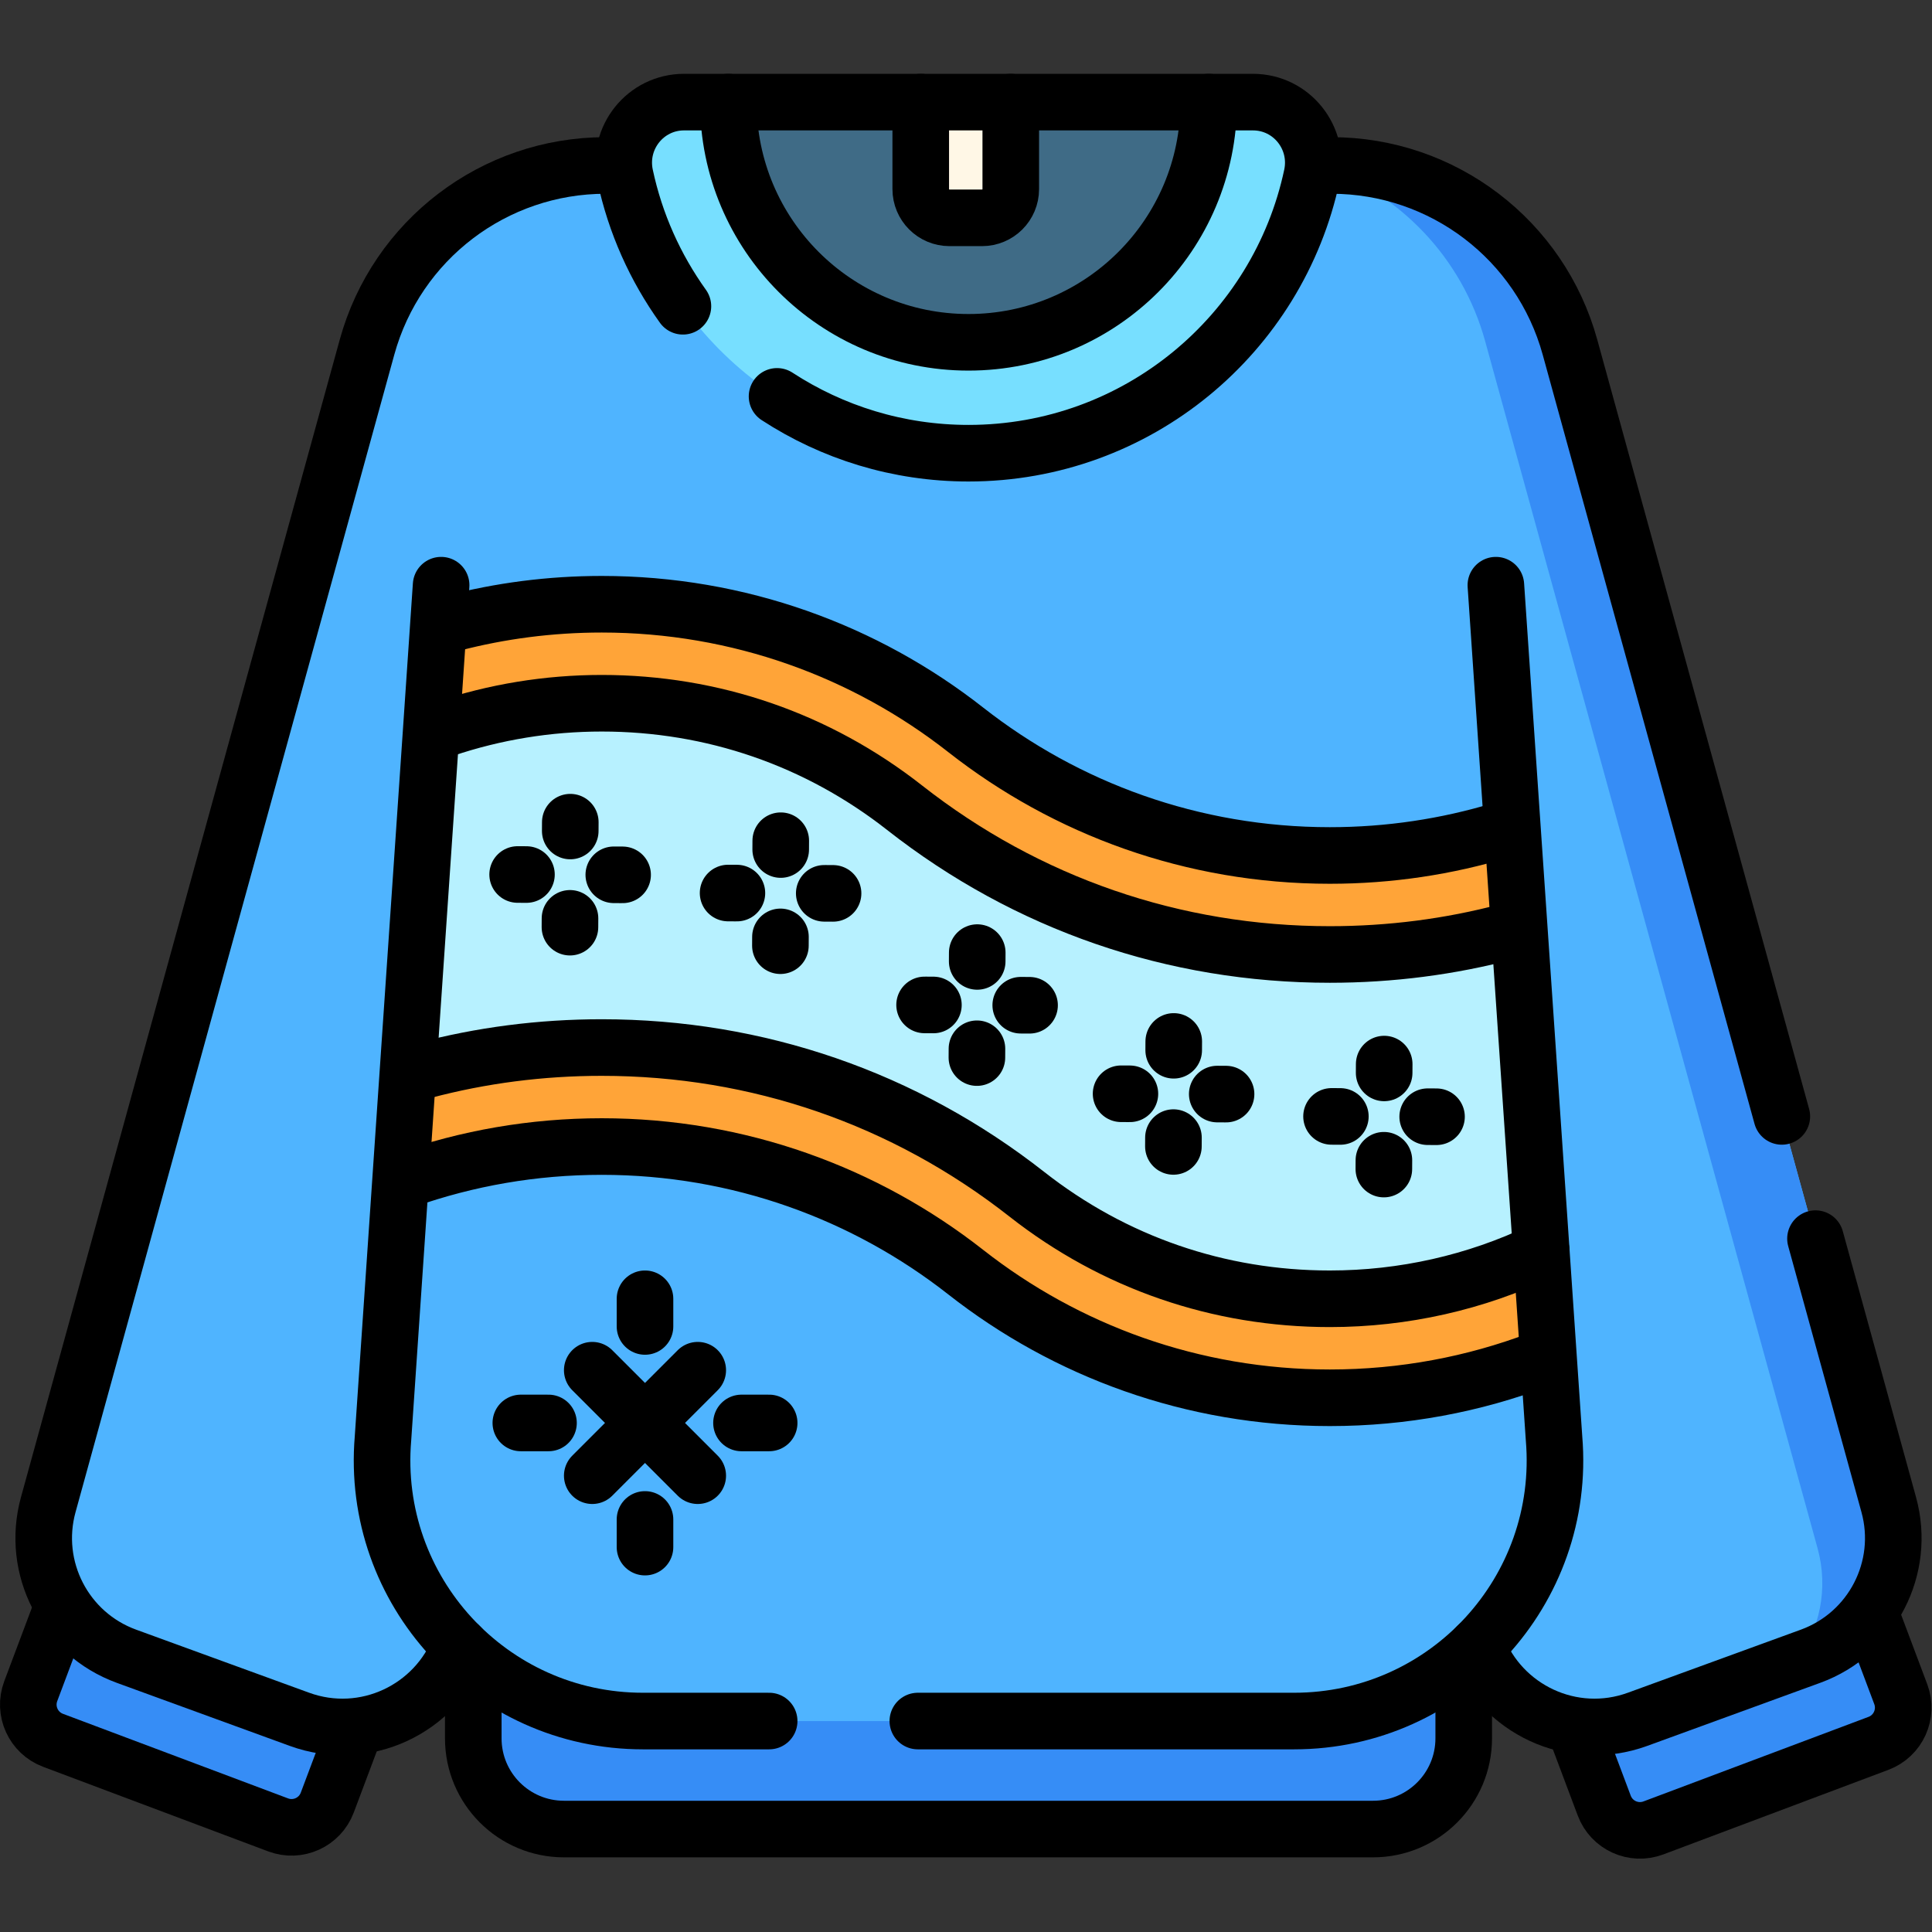 <?xml version="1.0" encoding="UTF-8" standalone="no"?>
<!-- Created with Inkscape (http://www.inkscape.org/) -->

<svg
   version="1.1"
   id="svg6249"
   width="682.667"
   height="682.667"
   viewBox="0 0 682.667 682.667"
   xmlns="http://www.w3.org/2000/svg"
   xmlns:svg="http://www.w3.org/2000/svg">
  <rect x="0" y="0" width="682.667" height="682.667" fill="#333333" stroke="none"/>
  <defs
     id="defs6253">
    <clipPath
       clipPathUnits="userSpaceOnUse"
       id="clipPath6263">
      <path
         d="M 0,512 H 512 V 0 H 0 Z"
         id="path6261" />
    </clipPath>
  </defs>
  <g
     id="g6255"
     transform="matrix(1.333,0,0,-1.333,0,682.667)">
    <g
       id="g6257">
      <g
         id="g6259"
         clip-path="url(#clipPath6263)">
        <g
           id="g6265"
           transform="translate(363.961,27.29)">
          <path
             d="m 0,0 h -214.467 c -13.276,0 -24.039,10.763 -24.039,24.039 V 55.063 H 24.038 V 24.039 C 24.038,10.763 13.275,0 0,0"
             style="fill:#368df6;fill-opacity:1;fill-rule:nonzero;stroke:none"
             id="path6267" />
        </g>
        <g
           id="g6269"
           transform="translate(363.961,27.29)">
          <path
             d="m 0,0 h -214.467 c -13.276,0 -24.039,10.763 -24.039,24.039 V 55.063 H 24.038 V 24.039 C 24.038,10.763 13.275,0 0,0 Z"
             style="fill:none;stroke:#000000;stroke-width:15;stroke-linecap:round;stroke-linejoin:round;stroke-miterlimit:10;stroke-dasharray:none;stroke-opacity:1"
             id="path6271" />
        </g>
        <g
           id="g6273"
           transform="translate(497.94,50.008)">
          <path
             d="m 0,0 -59.667,-22.421 c -5.229,-1.965 -11.061,0.682 -13.025,5.91 L -81.772,7.653 -3.17,37.189 5.91,13.025 C 7.875,7.797 5.229,1.965 0,0"
             style="fill:#368df6;fill-opacity:1;fill-rule:nonzero;stroke:none"
             id="path6275" />
        </g>
        <g
           id="g6277"
           transform="translate(497.94,50.008)">
          <path
             d="m 0,0 -59.667,-22.421 c -5.229,-1.965 -11.061,0.682 -13.025,5.91 L -81.772,7.653 -3.17,37.189 5.91,13.025 C 7.875,7.797 5.229,1.965 0,0 Z"
             style="fill:none;stroke:#000000;stroke-width:15;stroke-linecap:round;stroke-linejoin:round;stroke-miterlimit:10;stroke-dasharray:none;stroke-opacity:1"
             id="path6279" />
        </g>
        <g
           id="g6281"
           transform="translate(14.06,50.812)">
          <path
             d="m 0,0 59.667,-22.421 c 5.229,-1.965 11.061,0.682 13.025,5.91 L 81.772,7.653 3.17,37.189 -5.91,13.025 C -7.875,7.797 -5.229,1.965 0,0"
             style="fill:#368df6;fill-opacity:1;fill-rule:nonzero;stroke:none"
             id="path6283" />
        </g>
        <g
           id="g6285"
           transform="translate(14.06,50.812)">
          <path
             d="m 0,0 59.667,-22.421 c 5.229,-1.965 11.061,0.682 13.025,5.91 L 81.772,7.653 3.17,37.189 -5.91,13.025 C -7.875,7.797 -5.229,1.965 0,0 Z"
             style="fill:none;stroke:#000000;stroke-width:15;stroke-linecap:round;stroke-linejoin:round;stroke-miterlimit:10;stroke-dasharray:none;stroke-opacity:1"
             id="path6287" />
        </g>
        <g
           id="g6289"
           transform="translate(479.944,73.107)">
          <path
             d="m 0,0 -45.855,-16.722 c -17.39,-6.34 -36.205,2.712 -42.556,19.394 -12.434,-12.244 -29.514,-19.862 -48.498,-19.862 h -172.614 c -18.985,0 -36.075,7.618 -48.508,19.862 -6.352,-16.682 -25.156,-25.734 -42.545,-19.394 L -446.442,0 c -16.312,5.942 -25.326,23.421 -20.709,40.162 l 34.01,123.498 26.851,97.515 23.631,85.818 c 7.837,28.456 33.712,48.169 63.224,48.169 h 192.437 c 29.514,0 55.388,-19.713 63.215,-48.169 L -40.152,261.175 -13.291,163.66 20.719,40.162 C 25.326,23.421 16.312,5.942 0,0"
             style="fill:#4fb4ff;fill-opacity:1;fill-rule:nonzero;stroke:none"
             id="path6291" />
        </g>
        <g
           id="g6293"
           transform="translate(410.45,152.7)">
          <path
             d="m 0,0 c -17.931,-7.16 -37.48,-11.09 -57.95,-11.09 -36.41,0 -69.92,12.44 -96.5,33.3 -26.58,20.859 -60.09,33.3 -96.5,33.3 -18.731,0 -36.7,-3.29 -53.35,-9.34 l 1.93,28.309 6.17,90.481 1.92,28.22 c 13.759,3.96 28.3,6.08 43.33,6.08 36.41,0 69.92,-12.441 96.5,-33.3 26.58,-20.86 60.09,-33.3 96.5,-33.3 16.88,0 33.139,2.67 48.38,7.63 l 1.84,-26.94 5.84,-85.58 z"
             style="fill:#ffa438;fill-opacity:1;fill-rule:nonzero;stroke:none"
             id="path6295" />
        </g>
        <g
           id="g6297"
           transform="translate(408.56,180.47)">
          <path
             d="m 0,0 c -17.36,-8.29 -36.511,-12.62 -56.061,-12.62 -29.439,0 -57.2,9.58 -80.299,27.7 -32.431,25.45 -71.401,38.9 -112.701,38.9 -17.62,0 -34.86,-2.44 -51.419,-7.27 l 6.169,90.48 c 14.361,5.31 29.67,8.06 45.25,8.06 29.44,0 57.21,-9.58 80.3,-27.71 32.431,-25.439 71.401,-38.89 112.7,-38.89 17.201,0 34.031,2.321 50.22,6.93 z"
             style="fill:#b7f1ff;fill-opacity:1;fill-rule:nonzero;stroke:none"
             id="path6299" />
        </g>
        <g
           id="g6301"
           transform="translate(479.945,73.099)">
          <path
             d="m 0,0 -3.793,-1.386 c 6.2,8.334 8.598,19.308 5.644,30.009 l -88.114,319.959 c -6.13,22.281 -22.879,39.425 -43.885,46.586 h 3.145 c 29.514,0 55.385,-19.712 63.224,-48.163 L 20.724,40.163 C 25.326,23.424 16.314,5.946 0,0"
             style="fill:#368df6;fill-opacity:1;fill-rule:nonzero;stroke:none"
             id="path6303" />
        </g>
        <g
           id="g6305"
           transform="translate(472.319,216.196)">
          <path
             d="m 0,0 -56.154,203.907 c -7.835,28.451 -33.71,48.163 -63.22,48.163 h -192.437 c -29.509,0 -55.384,-19.712 -63.219,-48.163 l -84.5,-306.838 c -4.611,-16.74 4.404,-34.215 20.718,-40.163 l 45.863,-16.72 c 17.384,-6.338 36.196,2.713 42.546,19.398"
             style="fill:none;stroke:#000000;stroke-width:15;stroke-linecap:round;stroke-linejoin:round;stroke-miterlimit:10;stroke-dasharray:none;stroke-opacity:1"
             id="path6307" />
        </g>
        <g
           id="g6309"
           transform="translate(391.538,75.78)">
          <path
             d="m 0,0 c 6.35,-16.685 25.162,-25.736 42.547,-19.398 l 45.862,16.72 c 16.314,5.948 25.328,23.423 20.718,40.163 l -19.422,70.527"
             style="fill:none;stroke:#000000;stroke-width:15;stroke-linecap:round;stroke-linejoin:round;stroke-miterlimit:10;stroke-dasharray:none;stroke-opacity:1"
             id="path6311" />
        </g>
        <g
           id="g6313"
           transform="translate(243.298,55.92)">
          <path
             d="m 0,0 h 99.742 c 40.46,0 72.28,34.59 68.901,74.91 l -1.491,21.87 -1.89,27.77 -5.84,85.58 -1.84,26.94 -4.36,64.02"
             style="fill:none;stroke:#000000;stroke-width:15;stroke-linecap:round;stroke-linejoin:round;stroke-miterlimit:10;stroke-dasharray:none;stroke-opacity:1"
             id="path6315" />
        </g>
        <g
           id="g6317"
           transform="translate(116.93,357.01)">
          <path
             d="m 0,0 -0.76,-11.13 -1.92,-28.22 -6.17,-90.48 -1.929,-28.31 -4.631,-68.04 c -3.38,-40.32 28.431,-74.91 68.9,-74.91 h 33.466"
             style="fill:none;stroke:#000000;stroke-width:15;stroke-linecap:round;stroke-linejoin:round;stroke-miterlimit:10;stroke-dasharray:none;stroke-opacity:1"
             id="path6319" />
        </g>
        <g
           id="g6321"
           transform="translate(332.122,485.062)">
          <path
             d="M 0,0 C 10.224,0 17.767,-9.441 15.642,-19.442 6.7,-61.51 -30.661,-93.068 -75.394,-93.068 c -44.732,0 -82.094,31.558 -91.035,73.626 C -168.554,-9.441 -161.011,0 -150.787,0 Z"
             style="fill:#77dfff;fill-opacity:1;fill-rule:nonzero;stroke:none"
             id="path6323" />
        </g>
        <g
           id="g6325"
           transform="translate(320.4,485.062)">
          <path
             d="m 0,0 c 0,-35.165 -28.507,-63.672 -63.672,-63.672 -35.165,0 -63.673,28.507 -63.673,63.672 z"
             style="fill:#3f6b86;fill-opacity:1;fill-rule:nonzero;stroke:none"
             id="path6327" />
        </g>
        <g
           id="g6329"
           transform="translate(260.318,454.385)">
          <path
             d="m 0,0 h -8.637 c -4.205,0 -7.614,3.408 -7.614,7.613 V 30.677 H 7.614 V 7.613 C 7.614,3.408 4.205,0 0,0"
             style="fill:#fff7e6;fill-opacity:1;fill-rule:nonzero;stroke:none"
             id="path6331" />
        </g>
        <g
           id="g6333"
           transform="translate(205.977,407.059)">
          <path
             d="m 0,0 c 14.599,-9.519 32.023,-15.065 50.751,-15.065 44.732,0 82.094,31.558 91.035,73.626 2.125,10.001 -5.418,19.442 -15.642,19.442 H -24.643 c -10.223,0 -17.766,-9.441 -15.641,-19.442 2.702,-12.716 8.015,-24.46 15.33,-34.675"
             style="fill:none;stroke:#000000;stroke-width:15;stroke-linecap:round;stroke-linejoin:round;stroke-miterlimit:10;stroke-dasharray:none;stroke-opacity:1"
             id="path6335" />
        </g>
        <g
           id="g6337"
           transform="translate(320.4,485.062)">
          <path
             d="m 0,0 c 0,-35.165 -28.507,-63.672 -63.672,-63.672 -35.165,0 -63.673,28.507 -63.673,63.672"
             style="fill:none;stroke:#000000;stroke-width:15;stroke-linecap:round;stroke-linejoin:round;stroke-miterlimit:10;stroke-dasharray:none;stroke-opacity:1"
             id="path6339" />
        </g>
        <g
           id="g6341"
           transform="translate(267.933,485.062)">
          <path
             d="m 0,0 v -23.063 c 0,-4.206 -3.409,-7.614 -7.614,-7.614 h -8.637 c -4.205,0 -7.614,3.408 -7.614,7.614 V 0"
             style="fill:none;stroke:#000000;stroke-width:15;stroke-linecap:round;stroke-linejoin:round;stroke-miterlimit:10;stroke-dasharray:none;stroke-opacity:1"
             id="path6343" />
        </g>
        <g
           id="g6345"
           transform="translate(107.564,199.38)">
          <path
             d="m 0,0 c 16.251,5.717 33.729,8.827 51.936,8.827 36.411,0 69.916,-12.439 96.5,-33.3 26.584,-20.859 60.088,-33.298 96.5,-33.298 19.514,0 38.194,3.573 55.42,10.1"
             style="fill:none;stroke:#000000;stroke-width:15;stroke-linecap:round;stroke-linejoin:round;stroke-miterlimit:10;stroke-dasharray:none;stroke-opacity:1"
             id="path6347" />
        </g>
        <g
           id="g6349"
           transform="translate(397.888,292.046)">
          <path
             d="m 0,0 c -14.365,-4.348 -29.604,-6.686 -45.388,-6.686 -36.411,0 -69.916,12.44 -96.5,33.299 -26.584,20.861 -60.089,33.3 -96.5,33.3 -13.654,0 -26.899,-1.749 -39.525,-5.036"
             style="fill:none;stroke:#000000;stroke-width:15;stroke-linecap:round;stroke-linejoin:round;stroke-miterlimit:10;stroke-dasharray:none;stroke-opacity:1"
             id="path6351" />
        </g>
        <g
           id="g6353"
           transform="translate(117.858,318.933)">
          <path
             d="m 0,0 c 13.306,4.473 27.364,6.784 41.642,6.784 29.437,0 57.205,-9.58 80.299,-27.704 32.429,-25.445 71.401,-38.895 112.701,-38.895 16.116,0 31.92,2.044 47.165,6.088"
             style="fill:none;stroke:#000000;stroke-width:15;stroke-linecap:round;stroke-linejoin:round;stroke-miterlimit:10;stroke-dasharray:none;stroke-opacity:1"
             id="path6355" />
        </g>
        <g
           id="g6357"
           transform="translate(408.559,180.474)">
          <path
             d="m 0,0 c -17.358,-8.288 -36.504,-12.623 -56.059,-12.623 -29.436,0 -57.204,9.58 -80.299,27.704 -32.43,25.444 -71.401,38.894 -112.701,38.894 -16.118,0 -31.922,-2.043 -47.167,-6.088"
             style="fill:none;stroke:#000000;stroke-width:15;stroke-linecap:round;stroke-linejoin:round;stroke-miterlimit:10;stroke-dasharray:none;stroke-opacity:1"
             id="path6359" />
        </g>
        <g
           id="g6361"
           transform="translate(184.955,148.919)">
          <path
             d="M 0,0 -27.963,-27.962"
             style="fill:none;stroke:#000000;stroke-width:15;stroke-linecap:round;stroke-linejoin:round;stroke-miterlimit:10;stroke-dasharray:none;stroke-opacity:1"
             id="path6363" />
        </g>
        <g
           id="g6365"
           transform="translate(184.955,120.957)">
          <path
             d="M 0,0 -27.963,27.962"
             style="fill:none;stroke:#000000;stroke-width:15;stroke-linecap:round;stroke-linejoin:round;stroke-miterlimit:10;stroke-dasharray:none;stroke-opacity:1"
             id="path6367" />
        </g>
        <g
           id="g6369"
           transform="translate(170.974,160.518)">
          <path
             d="M 0,0 V 7.332"
             style="fill:none;stroke:#000000;stroke-width:15;stroke-linecap:round;stroke-linejoin:round;stroke-miterlimit:10;stroke-dasharray:none;stroke-opacity:1"
             id="path6371" />
        </g>
        <g
           id="g6373"
           transform="translate(170.974,102.025)">
          <path
             d="M 0,0 V 7.333"
             style="fill:none;stroke:#000000;stroke-width:15;stroke-linecap:round;stroke-linejoin:round;stroke-miterlimit:10;stroke-dasharray:none;stroke-opacity:1"
             id="path6375" />
        </g>
        <g
           id="g6377"
           transform="translate(196.553,134.938)">
          <path
             d="M 0,0 H 7.333"
             style="fill:none;stroke:#000000;stroke-width:15;stroke-linecap:round;stroke-linejoin:round;stroke-miterlimit:10;stroke-dasharray:none;stroke-opacity:1"
             id="path6379" />
        </g>
        <g
           id="g6381"
           transform="translate(138.061,134.938)">
          <path
             d="M 0,0 H 7.332"
             style="fill:none;stroke:#000000;stroke-width:15;stroke-linecap:round;stroke-linejoin:round;stroke-miterlimit:10;stroke-dasharray:none;stroke-opacity:1"
             id="path6383" />
        </g>
        <g
           id="g6385"
           transform="translate(259.046,259.615)">
          <path
             d="M 0,0 -0.013,-2.337"
             style="fill:none;stroke:#000000;stroke-width:15;stroke-linecap:round;stroke-linejoin:round;stroke-miterlimit:10;stroke-dasharray:none;stroke-opacity:1"
             id="path6387" />
        </g>
        <g
           id="g6389"
           transform="translate(258.967,234.125)">
          <path
             d="M 0,0 -0.013,-2.337"
             style="fill:none;stroke:#000000;stroke-width:15;stroke-linecap:round;stroke-linejoin:round;stroke-miterlimit:10;stroke-dasharray:none;stroke-opacity:1"
             id="path6391" />
        </g>
        <g
           id="g6393"
           transform="translate(272.913,245.656)">
          <path
             d="M 0,0 -2.337,0.012"
             style="fill:none;stroke:#000000;stroke-width:15;stroke-linecap:round;stroke-linejoin:round;stroke-miterlimit:10;stroke-dasharray:none;stroke-opacity:1"
             id="path6395" />
        </g>
        <g
           id="g6397"
           transform="translate(247.424,245.735)">
          <path
             d="M 0,0 -2.337,0.012"
             style="fill:none;stroke:#000000;stroke-width:15;stroke-linecap:round;stroke-linejoin:round;stroke-miterlimit:10;stroke-dasharray:none;stroke-opacity:1"
             id="path6399" />
        </g>
        <g
           id="g6401"
           transform="translate(206.959,289.273)">
          <path
             d="M 0,0 -0.012,-2.337"
             style="fill:none;stroke:#000000;stroke-width:15;stroke-linecap:round;stroke-linejoin:round;stroke-miterlimit:10;stroke-dasharray:none;stroke-opacity:1"
             id="path6403" />
        </g>
        <g
           id="g6405"
           transform="translate(206.88,263.783)">
          <path
             d="M 0,0 -0.013,-2.337"
             style="fill:none;stroke:#000000;stroke-width:15;stroke-linecap:round;stroke-linejoin:round;stroke-miterlimit:10;stroke-dasharray:none;stroke-opacity:1"
             id="path6407" />
        </g>
        <g
           id="g6409"
           transform="translate(220.826,275.315)">
          <path
             d="M 0,0 -2.337,0.012"
             style="fill:none;stroke:#000000;stroke-width:15;stroke-linecap:round;stroke-linejoin:round;stroke-miterlimit:10;stroke-dasharray:none;stroke-opacity:1"
             id="path6411" />
        </g>
        <g
           id="g6413"
           transform="translate(195.337,275.394)">
          <path
             d="M 0,0 -2.337,0.012"
             style="fill:none;stroke:#000000;stroke-width:15;stroke-linecap:round;stroke-linejoin:round;stroke-miterlimit:10;stroke-dasharray:none;stroke-opacity:1"
             id="path6415" />
        </g>
        <g
           id="g6417"
           transform="translate(311.133,236.066)">
          <path
             d="M 0,0 -0.013,-2.337"
             style="fill:none;stroke:#000000;stroke-width:15;stroke-linecap:round;stroke-linejoin:round;stroke-miterlimit:10;stroke-dasharray:none;stroke-opacity:1"
             id="path6419" />
        </g>
        <g
           id="g6421"
           transform="translate(311.053,210.576)">
          <path
             d="M 0,0 -0.012,-2.337"
             style="fill:none;stroke:#000000;stroke-width:15;stroke-linecap:round;stroke-linejoin:round;stroke-miterlimit:10;stroke-dasharray:none;stroke-opacity:1"
             id="path6423" />
        </g>
        <g
           id="g6425"
           transform="translate(325,222.107)">
          <path
             d="M 0,0 -2.337,0.012"
             style="fill:none;stroke:#000000;stroke-width:15;stroke-linecap:round;stroke-linejoin:round;stroke-miterlimit:10;stroke-dasharray:none;stroke-opacity:1"
             id="path6427" />
        </g>
        <g
           id="g6429"
           transform="translate(299.511,222.186)">
          <path
             d="M 0,0 -2.337,0.012"
             style="fill:none;stroke:#000000;stroke-width:15;stroke-linecap:round;stroke-linejoin:round;stroke-miterlimit:10;stroke-dasharray:none;stroke-opacity:1"
             id="path6431" />
        </g>
        <g
           id="g6433"
           transform="translate(151.173,294.187)">
          <path
             d="M 0,0 -0.013,-2.337"
             style="fill:none;stroke:#000000;stroke-width:15;stroke-linecap:round;stroke-linejoin:round;stroke-miterlimit:10;stroke-dasharray:none;stroke-opacity:1"
             id="path6435" />
        </g>
        <g
           id="g6437"
           transform="translate(151.093,268.696)">
          <path
             d="M 0,0 -0.012,-2.337"
             style="fill:none;stroke:#000000;stroke-width:15;stroke-linecap:round;stroke-linejoin:round;stroke-miterlimit:10;stroke-dasharray:none;stroke-opacity:1"
             id="path6439" />
        </g>
        <g
           id="g6441"
           transform="translate(165.04,280.228)">
          <path
             d="M 0,0 -2.337,0.012"
             style="fill:none;stroke:#000000;stroke-width:15;stroke-linecap:round;stroke-linejoin:round;stroke-miterlimit:10;stroke-dasharray:none;stroke-opacity:1"
             id="path6443" />
        </g>
        <g
           id="g6445"
           transform="translate(139.551,280.307)">
          <path
             d="M 0,0 -2.337,0.012"
             style="fill:none;stroke:#000000;stroke-width:15;stroke-linecap:round;stroke-linejoin:round;stroke-miterlimit:10;stroke-dasharray:none;stroke-opacity:1"
             id="path6447" />
        </g>
        <g
           id="g6449"
           transform="translate(366.919,230.064)">
          <path
             d="M 0,0 -0.012,-2.336"
             style="fill:none;stroke:#000000;stroke-width:15;stroke-linecap:round;stroke-linejoin:round;stroke-miterlimit:10;stroke-dasharray:none;stroke-opacity:1"
             id="path6451" />
        </g>
        <g
           id="g6453"
           transform="translate(366.84,204.574)">
          <path
             d="M 0,0 -0.013,-2.337"
             style="fill:none;stroke:#000000;stroke-width:15;stroke-linecap:round;stroke-linejoin:round;stroke-miterlimit:10;stroke-dasharray:none;stroke-opacity:1"
             id="path6455" />
        </g>
        <g
           id="g6457"
           transform="translate(380.786,216.106)">
          <path
             d="M 0,0 -2.337,0.012"
             style="fill:none;stroke:#000000;stroke-width:15;stroke-linecap:round;stroke-linejoin:round;stroke-miterlimit:10;stroke-dasharray:none;stroke-opacity:1"
             id="path6459" />
        </g>
        <g
           id="g6461"
           transform="translate(355.297,216.185)">
          <path
             d="M 0,0 -2.337,0.012"
             style="fill:none;stroke:#000000;stroke-width:15;stroke-linecap:round;stroke-linejoin:round;stroke-miterlimit:10;stroke-dasharray:none;stroke-opacity:1"
             id="path6463" />
        </g>
      </g>
    </g>
  </g>
</svg>
